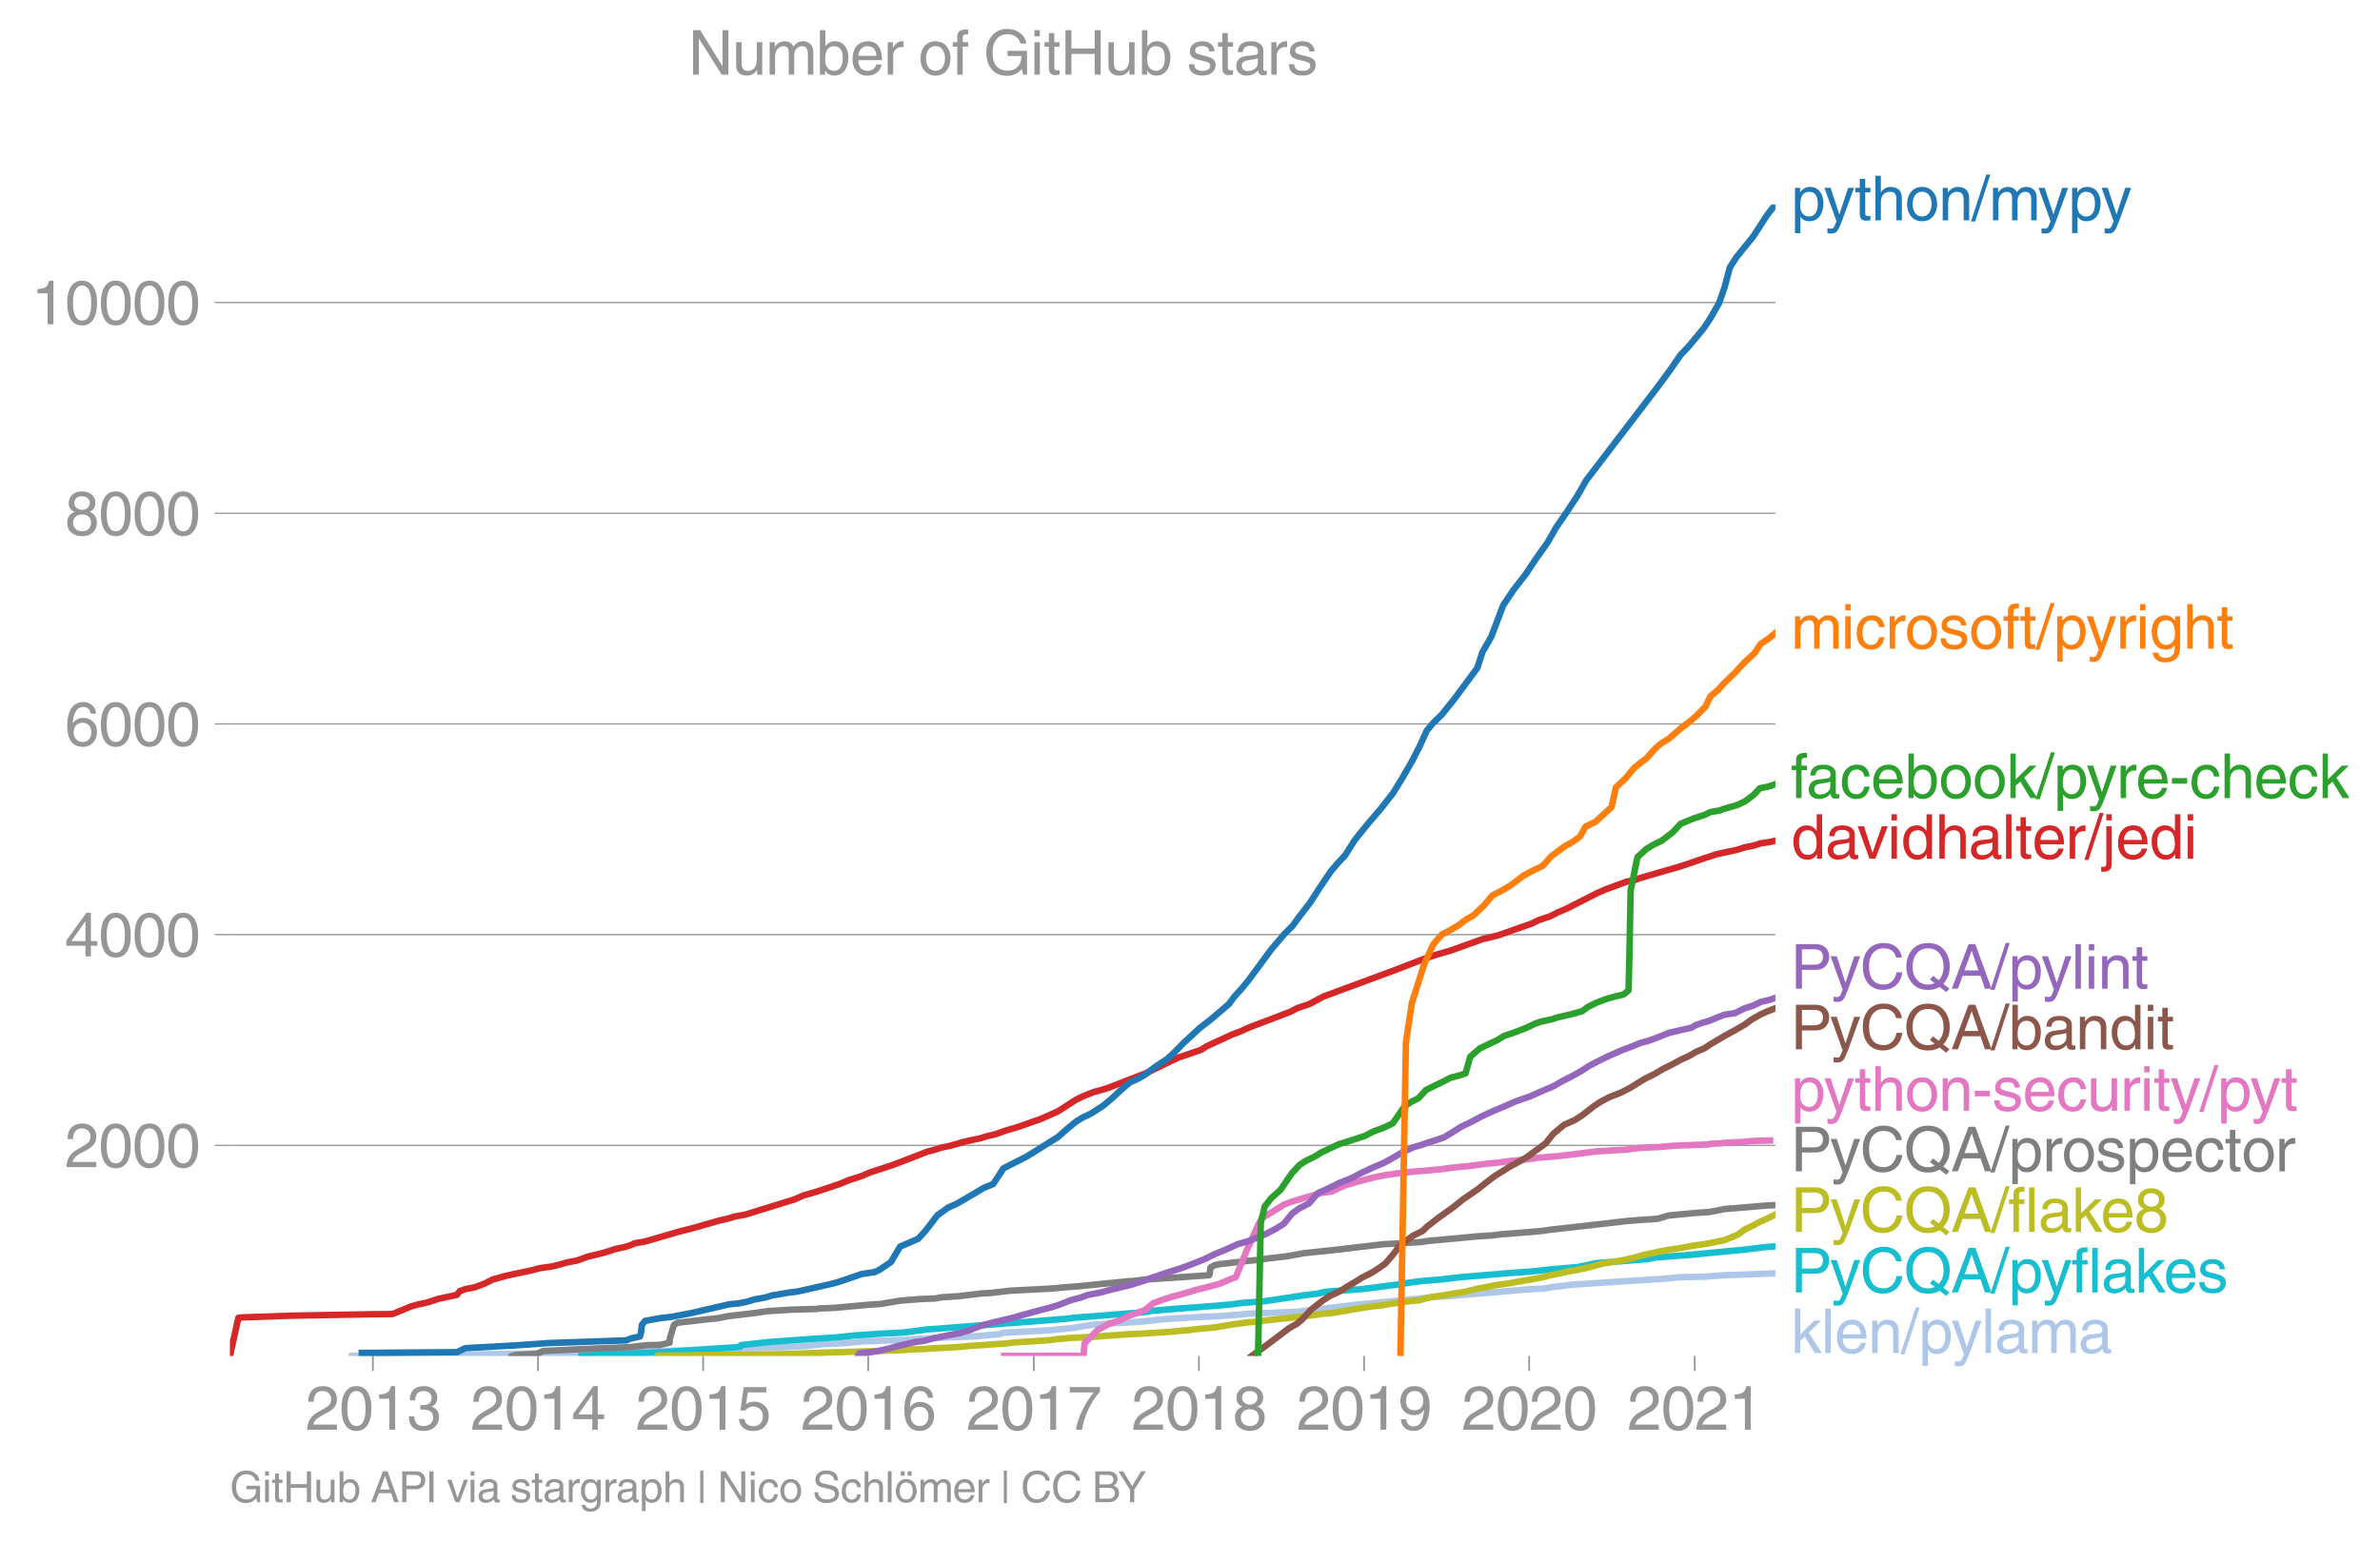 <svg height="475.327" viewBox="0 0 549.947 356.495" width="733.262" xmlns="http://www.w3.org/2000/svg" xmlns:xlink="http://www.w3.org/1999/xlink"><defs><style>*{stroke-linecap:butt;stroke-linejoin:round}</style></defs><g id="figure_1"><path d="M0 356.495h549.947V0H0z" style="fill:none" id="patch_1"/><g id="axes_1"><path d="M53.127 313.361h357.12V47.25H53.127z" style="fill:none" id="patch_2"/><path clip-path="url(#p1579f54fb4)" d="m81.329 313.361 18.091-.146 10.305-.194.158-.025 25.242-.39 6.146-.17 8.52-.122 30.732-.925 5.42-.292 3.814-.414.072-.073 3.114-.073 6.877-.56 7.344-.268 4.091-.146.41-.146 6.323-.292 7.29-.292 5.98-.56.384-.268 10.738-.56 5.698-.584 4.283-.706 11.395-.73 5.217-.56 6.883-.439 5.98-.268 6.748-.56 11.195-.438 14.118-1.704 3.254-.292 14.426-1.437 4.036-.268 10.02-.852 6.56-.56 4.93-.292 1.387-.292 4.86-.56 8.53-.584 13.313-.853 2.479-.292 6.338-.146 4.375-.316 11.527-.414h0" style="fill:none;stroke:#aec7e8;stroke-linecap:square;stroke-width:1.5" id="line2d_1"/><g id="matplotlib.axis_1"><g id="xtick_1"><g id="line2d_2"><defs><path d="M0 0v3.5" id="mc33d0f0824" style="stroke:#969696;stroke-width:.4"/></defs><use style="fill:#969696;stroke:#969696;stroke-width:.4" x="86.162" xlink:href="#mc33d0f0824" y="313.361"/></g><g style="fill:#969696" transform="matrix(.14 0 0 -.14 70.591 330.41)" id="text_1"><defs><path d="M281 2888q0 793 409 1202 410 410 1148 410 618 0 1012-375t394-969q0-462-227-780-226-317-667-557l-775-425q-684-375-775-863h2444V0H166q25 634 275 1056t781 728l806 469q322 185 469 383t147 545q0 344-241 578-240 235-650 235-453 0-678-299-225-298-231-807H281z" id="HelveticaWorld-Regular-32" transform="scale(.016)"/><path d="M2719 2188q0 903-239 1354-239 452-702 452-453 0-697-452-243-451-243-1354 0-875 240-1340 241-464 700-464 463 0 702 448 239 449 239 1356zm603 0q0-1107-400-1709-400-601-1144-601-772 0-1156 623-384 624-384 1687 0 1090 393 1701 394 611 1147 611 744 0 1144-608t400-1704z" id="HelveticaWorld-Regular-30" transform="scale(.016)"/><path d="M2297 0h-600v3194H647v447q550 18 818 176 269 158 391 683h441V0z" id="HelveticaWorld-Regular-31" transform="scale(.016)"/><path d="M1434 2559q141-12 294-12 397 0 626 183 230 183 230 554 0 300-214 505t-617 205q-447 0-655-263-207-262-220-703H325q0 703 369 1087 369 385 1084 385 635 0 1013-327 378-326 378-857 0-685-578-928v-13q750-256 750-1050 0-634-422-1041-422-406-1197-406-634 0-1044 333-409 333-459 1164h581q13-519 256-755 244-236 703-236 444 0 713 247t269 622q0 410-257 619-256 209-793 209-128 0-257-6v484z" id="HelveticaWorld-Regular-33" transform="scale(.016)"/></defs><use xlink:href="#HelveticaWorld-Regular-32"/><use x="55.615" xlink:href="#HelveticaWorld-Regular-30"/><use x="111.23" xlink:href="#HelveticaWorld-Regular-31"/><use x="166.846" xlink:href="#HelveticaWorld-Regular-33"/></g></g><g id="xtick_2"><use style="fill:#969696;stroke:#969696;stroke-width:.4" x="124.316" xlink:href="#mc33d0f0824" y="313.361" id="line2d_3"/><g style="fill:#969696" transform="matrix(.14 0 0 -.14 108.745 330.41)" id="text_2"><defs><path d="M678 1581h1447v2041h-12L678 1581zm2010-487V0h-563v1094H159v550l2063 2856h466V1581h659v-487h-659z" id="HelveticaWorld-Regular-34" transform="scale(.016)"/></defs><use xlink:href="#HelveticaWorld-Regular-32"/><use x="55.615" xlink:href="#HelveticaWorld-Regular-30"/><use x="111.23" xlink:href="#HelveticaWorld-Regular-31"/><use x="166.846" xlink:href="#HelveticaWorld-Regular-34"/></g></g><g id="xtick_3"><use style="fill:#969696;stroke:#969696;stroke-width:.4" x="162.47" xlink:href="#mc33d0f0824" y="313.361" id="line2d_4"/><g style="fill:#969696" transform="matrix(.14 0 0 -.14 146.9 330.41)" id="text_3"><defs><path d="M941 2619q372 281 872 281 606 0 1042-403t436-1038q0-690-421-1139-420-448-1179-448-660 0-1041 323-381 324-444 918h582q43-363 284-555t669-192q415 0 681 287 266 288 266 735 0 456-279 731-278 275-718 275-500 0-835-428l-484 25 337 2406h2332v-544H1131L941 2619z" id="HelveticaWorld-Regular-35" transform="scale(.016)"/></defs><use xlink:href="#HelveticaWorld-Regular-32"/><use x="55.615" xlink:href="#HelveticaWorld-Regular-30"/><use x="111.23" xlink:href="#HelveticaWorld-Regular-31"/><use x="166.846" xlink:href="#HelveticaWorld-Regular-35"/></g></g><g id="xtick_4"><use style="fill:#969696;stroke:#969696;stroke-width:.4" x="200.624" xlink:href="#mc33d0f0824" y="313.361" id="line2d_5"/><g style="fill:#969696" transform="matrix(.14 0 0 -.14 185.053 330.41)" id="text_4"><defs><path d="M903 1381q0-440 262-719 263-278 685-278 403 0 642 284 239 285 239 748 0 403-236 675t-670 272q-422 0-672-266t-250-716zm1766 1922q-63 344-255 517-192 174-520 174-519 0-791-507-272-506-278-1159l13-12q359 553 1068 553 566 0 988-375t422-1053q0-672-400-1118-400-445-1078-445-782 0-1188 556-406 557-406 1660 0 1062 415 1734 416 672 1247 672 538 0 910-321 372-320 403-876h-550z" id="HelveticaWorld-Regular-36" transform="scale(.016)"/></defs><use xlink:href="#HelveticaWorld-Regular-32"/><use x="55.615" xlink:href="#HelveticaWorld-Regular-30"/><use x="111.23" xlink:href="#HelveticaWorld-Regular-31"/><use x="166.846" xlink:href="#HelveticaWorld-Regular-36"/></g></g><g id="xtick_5"><use style="fill:#969696;stroke:#969696;stroke-width:.4" x="238.882" xlink:href="#mc33d0f0824" y="313.361" id="line2d_6"/><g style="fill:#969696" transform="matrix(.14 0 0 -.14 223.312 330.41)" id="text_5"><defs><path d="M238 4403h3109v-494q-641-653-1172-1766Q1644 1031 1497 0H878q94 850 622 1954 528 1105 1213 1899H238v550z" id="HelveticaWorld-Regular-37" transform="scale(.016)"/></defs><use xlink:href="#HelveticaWorld-Regular-32"/><use x="55.615" xlink:href="#HelveticaWorld-Regular-30"/><use x="111.23" xlink:href="#HelveticaWorld-Regular-31"/><use x="166.846" xlink:href="#HelveticaWorld-Regular-37"/></g></g><g id="xtick_6"><use style="fill:#969696;stroke:#969696;stroke-width:.4" x="277.036" xlink:href="#mc33d0f0824" y="313.361" id="line2d_7"/><g style="fill:#969696" transform="matrix(.14 0 0 -.14 261.466 330.41)" id="text_6"><defs><path d="M1766 2597q347 0 573 198 227 199 227 527 0 294-218 483-217 189-620 189-359 0-555-199-195-198-195-504 0-328 244-511t544-183zm6-484q-434 0-681-241t-247-591q0-403 250-650t712-247q410 0 655 247t245 657q0 350-245 587-245 238-689 238zm1378 1228q0-678-578-947 397-178 567-471 170-292 170-623 0-641-413-1032-412-390-1112-390-612 0-1076 336T244 1306q0 763 762 1082-609 243-609 875 0 531 361 884t1001 353q641 0 1016-333t375-826z" id="HelveticaWorld-Regular-38" transform="scale(.016)"/></defs><use xlink:href="#HelveticaWorld-Regular-32"/><use x="55.615" xlink:href="#HelveticaWorld-Regular-30"/><use x="111.23" xlink:href="#HelveticaWorld-Regular-31"/><use x="166.846" xlink:href="#HelveticaWorld-Regular-38"/></g></g><g id="xtick_7"><use style="fill:#969696;stroke:#969696;stroke-width:.4" x="315.19" xlink:href="#mc33d0f0824" y="313.361" id="line2d_8"/><g style="fill:#969696" transform="matrix(.14 0 0 -.14 299.62 330.41)" id="text_7"><defs><path d="M1766 2009q384 0 624 259 241 260 241 766 0 416-228 688t-681 272q-391 0-632-275-240-275-240-738 0-472 225-722t691-250zm-82-506q-640 0-1028 397-387 397-387 1056 0 666 390 1105 391 439 1057 439 775 0 1175-522t400-1565q0-1082-410-1809-409-726-1225-726-637 0-987 358t-350 845h565q25-337 220-536 196-198 540-198 487 0 737 434 250 435 344 1247l-12 13q-363-538-1029-538z" id="HelveticaWorld-Regular-39" transform="scale(.016)"/></defs><use xlink:href="#HelveticaWorld-Regular-32"/><use x="55.615" xlink:href="#HelveticaWorld-Regular-30"/><use x="111.23" xlink:href="#HelveticaWorld-Regular-31"/><use x="166.846" xlink:href="#HelveticaWorld-Regular-39"/></g></g><g id="xtick_8"><use style="fill:#969696;stroke:#969696;stroke-width:.4" x="353.344" xlink:href="#mc33d0f0824" y="313.361" id="line2d_9"/><g style="fill:#969696" transform="matrix(.14 0 0 -.14 337.774 330.41)" id="text_8"><use xlink:href="#HelveticaWorld-Regular-32"/><use x="55.615" xlink:href="#HelveticaWorld-Regular-30"/><use x="111.23" xlink:href="#HelveticaWorld-Regular-32"/><use x="166.846" xlink:href="#HelveticaWorld-Regular-30"/></g></g><g id="xtick_9"><use style="fill:#969696;stroke:#969696;stroke-width:.4" x="391.603" xlink:href="#mc33d0f0824" y="313.361" id="line2d_10"/><g style="fill:#969696" transform="matrix(.14 0 0 -.14 376.032 330.41)" id="text_9"><use xlink:href="#HelveticaWorld-Regular-32"/><use x="55.615" xlink:href="#HelveticaWorld-Regular-30"/><use x="111.23" xlink:href="#HelveticaWorld-Regular-32"/><use x="166.846" xlink:href="#HelveticaWorld-Regular-31"/></g></g></g><g id="matplotlib.axis_2"><g id="ytick_1"><path clip-path="url(#p1579f54fb4)" d="M53.127 264.692h357.12" style="fill:none;stroke:#969696;stroke-linecap:square;stroke-width:.3" id="line2d_11"/><g id="line2d_12"><defs><path d="M0 0h-3.5" id="mc51fb68c85" style="stroke:#969696;stroke-width:.3"/></defs><use style="fill:#969696;stroke:#969696;stroke-width:.3" x="53.127" xlink:href="#mc51fb68c85" y="264.692"/></g><g style="fill:#969696" transform="matrix(.14 0 0 -.14 14.985 269.717)" id="text_10"><use xlink:href="#HelveticaWorld-Regular-32"/><use x="55.615" xlink:href="#HelveticaWorld-Regular-30"/><use x="111.23" xlink:href="#HelveticaWorld-Regular-30"/><use x="166.846" xlink:href="#HelveticaWorld-Regular-30"/></g></g><g id="ytick_2"><path clip-path="url(#p1579f54fb4)" d="M53.127 215.998h357.12" style="fill:none;stroke:#969696;stroke-linecap:square;stroke-width:.3" id="line2d_13"/><use style="fill:#969696;stroke:#969696;stroke-width:.3" x="53.127" xlink:href="#mc51fb68c85" y="215.998" id="line2d_14"/><g style="fill:#969696" transform="matrix(.14 0 0 -.14 14.985 221.023)" id="text_11"><use xlink:href="#HelveticaWorld-Regular-34"/><use x="55.615" xlink:href="#HelveticaWorld-Regular-30"/><use x="111.23" xlink:href="#HelveticaWorld-Regular-30"/><use x="166.846" xlink:href="#HelveticaWorld-Regular-30"/></g></g><g id="ytick_3"><path clip-path="url(#p1579f54fb4)" d="M53.127 167.304h357.12" style="fill:none;stroke:#969696;stroke-linecap:square;stroke-width:.3" id="line2d_15"/><use style="fill:#969696;stroke:#969696;stroke-width:.3" x="53.127" xlink:href="#mc51fb68c85" y="167.304" id="line2d_16"/><g style="fill:#969696" transform="matrix(.14 0 0 -.14 14.985 172.329)" id="text_12"><use xlink:href="#HelveticaWorld-Regular-36"/><use x="55.615" xlink:href="#HelveticaWorld-Regular-30"/><use x="111.23" xlink:href="#HelveticaWorld-Regular-30"/><use x="166.846" xlink:href="#HelveticaWorld-Regular-30"/></g></g><g id="ytick_4"><path clip-path="url(#p1579f54fb4)" d="M53.127 118.61h357.12" style="fill:none;stroke:#969696;stroke-linecap:square;stroke-width:.3" id="line2d_17"/><use style="fill:#969696;stroke:#969696;stroke-width:.3" x="53.127" xlink:href="#mc51fb68c85" y="118.61" id="line2d_18"/><g style="fill:#969696" transform="matrix(.14 0 0 -.14 14.985 123.635)" id="text_13"><use xlink:href="#HelveticaWorld-Regular-38"/><use x="55.615" xlink:href="#HelveticaWorld-Regular-30"/><use x="111.23" xlink:href="#HelveticaWorld-Regular-30"/><use x="166.846" xlink:href="#HelveticaWorld-Regular-30"/></g></g><g id="ytick_5"><path clip-path="url(#p1579f54fb4)" d="M53.127 69.916h357.12" style="fill:none;stroke:#969696;stroke-linecap:square;stroke-width:.3" id="line2d_19"/><use style="fill:#969696;stroke:#969696;stroke-width:.3" x="53.127" xlink:href="#mc51fb68c85" y="69.916" id="line2d_20"/><g style="fill:#969696" transform="matrix(.14 0 0 -.14 7.2 74.941)" id="text_14"><use xlink:href="#HelveticaWorld-Regular-31"/><use x="55.615" xlink:href="#HelveticaWorld-Regular-30"/><use x="111.23" xlink:href="#HelveticaWorld-Regular-30"/><use x="166.846" xlink:href="#HelveticaWorld-Regular-30"/><use x="222.461" xlink:href="#HelveticaWorld-Regular-30"/></g></g></g><path clip-path="url(#p1579f54fb4)" d="m134.379 313.361 7.367-.487 4.074-.121 7.53-.268 11.479-.804 4.492-.267 1.778-.195.115-.365 6.409-.706 10.097-.73 5.709-.366 4.118-.438 4.409-.292.827-.073 5.912-.293 5.426-.706 28.289-2.167 4.559-.365 1.01-.17 16.095-1.266 2.156-.365 6.513-.536 3.793-.268 5.794-.463 1.923-.17 2.684-.365 5.005-.365 9.579-1.437 3.054-.365 1.396-.34 1.361-.171 7.762-.56 8.39-1.096 2.172-.365 2.883-.365 4.277-.341 4.505-.536 8.713-.73 2.054-.195 5.43-.365 4.937-.536 6.115-.535 4.31-.901 11.915-.925 1.671-.366 7.142-.535 13.453-1.29 4.564-.56 2.473-.195h0" style="fill:none;stroke:#17becf;stroke-linecap:square;stroke-width:1.5" id="line2d_21"/><path clip-path="url(#p1579f54fb4)" d="m151.89 313.361.046-.073 2.235-.024 5.028-.024.605-.05 2.86-.023 4.231-.025 2.917-.048 1.2-.025 3.569-.024 3.041-.049 1.712-.024 1.458-.025 1.782-.048 2.65-.098 2.096-.097 2.708-.097 2.575-.098 2.809-.048.696-.05 1.915-.048 1.293-.049 1.553-.048 2.345-.049 1.976-.097 3.097-.098 2.731-.194 3.127-.098.581-.097 2.255-.098 2.225-.097 2.983-.195 1.716-.195 1.528-.097 1.675-.097 2.475-.195 2.98-.195 1.56-.195 2.645-.194 1.775-.098 1.458-.097 2.735-.195 1.33-.195 2.326-.195.935-.097 2.225-.097 1.652-.098 2.07-.097 2.167-.195 2.89-.195 2.613-.194 2.648-.098 1.43-.097 3.099-.195 2.89-.195 1.778-.195 2.352-.194 1.347-.195 2.064-.195 2.21-.195 2.29-.39 2.515-.389 2.81-.39 2.56-.194.964-.195 2.025-.195 1.562-.194 2.067-.195 1.597-.195 1.67-.195 1.95-.195 2.555-.39 2.442-.194 1.16-.195 2.34-.39 2.139-.389 2.445-.39 1.323-.194 2.02-.195 2.06-.39 2.933-.389 1.31-.195 2.31-.194 1.43-.39 1.468-.39 2.79-.39 2.176-.389 2.602-.39 1.617-.389 1.557-.39 2.227-.389 1.717-.39 2.969-.389 2.143-.39 2.221-.39 2.333-.389 1.884-.39 1.339-.389 2.106-.39 1.64-.389 2.2-.39 1.927-.389 3.025-.779 1.4-.39 2.472-.39 2.266-.389 1.739-.39 2.786-.778 1.867-.39 1.764-.39 2.053-.389 2.667-.39 1.585-.316 2.044-.34 1.816-.244 1.363-.244 1.68-.34 1.72-.342 3.068-1.241 1.707-1.266 1.762-.828 1.598-.852 1.867-.852 1.79-.877" style="fill:none;stroke:#bcbd22;stroke-linecap:square;stroke-width:1.5" id="line2d_22"/><g style="fill:#1f77b4" transform="matrix(.14 0 0 -.14 413.818 50.91)" id="text_15"><defs><path d="M959 1516q0-538 262-832 263-293 654-293 428 0 665 348 238 349 238 945 0 654-228 954t-687 300q-447 0-676-352-228-352-228-1070zM422 3347h531v-472h13q359 569 1000 569 647 0 1020-471 373-470 373-1201 0-819-381-1344T1888-97q-582 0-891 450h-13v-1678H422v4672z" id="HelveticaWorld-Regular-70" transform="scale(.016)"/><path d="M2497 3347h612L1913 63q-32-88-63-166-272-725-469-995-197-271-637-271-231 0-378 50v513q159-57 350-57 206 0 301 130 96 130 283 636L56 3347h635l897-2725h12l897 2725z" id="HelveticaWorld-Regular-79" transform="scale(.016)"/><path d="M1100 2881V703q0-128 70-195 71-67 252-67h216V0q-307-44-422-44-353 0-516 169-162 169-162 547v2209H84v466h454v934h562v-934h538v-466h-538z" id="HelveticaWorld-Regular-74" transform="scale(.016)"/><path d="M3150 0h-566v2188q0 403-156 576-156 174-509 174-435 0-685-282-250-281-250-831V0H422v4594h562V2900h13q384 544 981 544 550 0 861-288 311-287 311-878V0z" id="HelveticaWorld-Regular-68" transform="scale(.016)"/><path d="M813 1678q0-559 253-920t718-361q482 0 732 378t250 903q0 531-250 901-250 371-732 371-446 0-709-349-262-348-262-923zm-575 0q0 747 415 1256 416 510 1131 510 732 0 1144-516 413-515 413-1250 0-737-410-1256Q2522-97 1784-97q-709 0-1128 503-418 503-418 1272z" id="HelveticaWorld-Regular-6f" transform="scale(.016)"/><path d="M3150 0h-566v2059q0 475-166 677-165 202-549 202-378 0-632-288-253-287-253-825V0H422v3347h531v-472h13q397 569 1012 569 569 0 870-302 302-301 302-864V0z" id="HelveticaWorld-Regular-6e" transform="scale(.016)"/><path d="M319-122h-428l1575 4838h422L319-122z" id="HelveticaWorld-Regular-2f" transform="scale(.016)"/><path d="M422 3347h531v-472h13q378 569 1012 569 628 0 891-544 240 294 465 419t557 125q434 0 735-285 302-284 302-843V0h-562v2163q0 390-147 582-147 193-475 193-331 0-560-269-228-269-228-628V0h-562v2316q0 290-135 456-134 166-390 166-403 0-644-300t-241-813V0H422v3347z" id="HelveticaWorld-Regular-6d" transform="scale(.016)"/></defs><use xlink:href="#HelveticaWorld-Regular-70"/><use x="54.494" xlink:href="#HelveticaWorld-Regular-79"/><use x="105.104" xlink:href="#HelveticaWorld-Regular-74"/><use x="132.789" xlink:href="#HelveticaWorld-Regular-68"/><use x="187.965" xlink:href="#HelveticaWorld-Regular-6f"/><use x="243.873" xlink:href="#HelveticaWorld-Regular-6e"/><use x="299.049" xlink:href="#HelveticaWorld-Regular-2f"/><use x="326.832" xlink:href="#HelveticaWorld-Regular-6d"/><use x="407.84" xlink:href="#HelveticaWorld-Regular-79"/><use x="457.449" xlink:href="#HelveticaWorld-Regular-70"/><use x="511.943" xlink:href="#HelveticaWorld-Regular-79"/></g><g style="fill:#ff7f0e" transform="matrix(.14 0 0 -.14 413.818 149.91)" id="text_16"><defs><path d="M422 3956v638h562v-638H422zM984 0H422v3347h562V0z" id="HelveticaWorld-Regular-69" transform="scale(.016)"/><path d="M2534 2222q-121 716-793 716-416 0-669-333t-253-927q0-647 234-967 235-320 681-320 300 0 519 220t281 573h544q-84-621-439-951T1722-97q-659 0-1081 451-422 452-422 1227 0 850 422 1356 422 507 1184 507 556 0 886-333t367-889h-544z" id="HelveticaWorld-Regular-63" transform="scale(.016)"/><path d="M984 0H422v3347h531v-556h13q365 653 940 653 91 0 147-19v-584h-209q-378 0-619-257-241-256-241-637V0z" id="HelveticaWorld-Regular-72" transform="scale(.016)"/><path d="M2309 2394q-12 300-214 431-201 131-579 131-275 0-471-122-195-121-195-350 0-181 115-267 116-86 501-183l556-140q506-128 723-327 218-198 218-554 0-494-361-802T1638-97Q934-97 573 195q-360 293-367 880h544q13-347 230-516 217-168 651-168 353 0 561 140 208 141 208 391 0 178-135 284-134 107-531 197l-653 160q-397 100-586 298t-189 514q0 494 353 781 354 288 922 288 607 0 930-296 323-295 342-754h-544z" id="HelveticaWorld-Regular-73" transform="scale(.016)"/><path d="M1100 2881V0H538v2881H78v466h460v575q0 378 229 557 230 180 642 180 141 0 254-12v-506q-100 12-229 12-187 0-261-92-73-92-73-298v-416h563v-466h-563z" id="HelveticaWorld-Regular-66" transform="scale(.016)"/><path d="M831 1684q0-615 244-954t659-339q404 0 660 293 256 294 256 832 0 706-224 1064-223 358-679 358-459 0-688-305-228-305-228-949zM3188 191q0-807-388-1203-387-397-1169-397-562 0-895 259T353-409h563q43-244 226-388t530-144q472 0 712 254 241 253 241 821v238h-12Q2297-97 1722-97q-716 0-1094 528T250 1772q0 744 381 1208 382 464 1013 464 634 0 1000-569h12v472h532V191z" id="HelveticaWorld-Regular-67" transform="scale(.016)"/></defs><use xlink:href="#HelveticaWorld-Regular-6d"/><use x="83.008" xlink:href="#HelveticaWorld-Regular-69"/><use x="105.029" xlink:href="#HelveticaWorld-Regular-63"/><use x="156.299" xlink:href="#HelveticaWorld-Regular-72"/><use x="187.867" xlink:href="#HelveticaWorld-Regular-6f"/><use x="243.775" xlink:href="#HelveticaWorld-Regular-73"/><use x="293.775" xlink:href="#HelveticaWorld-Regular-6f"/><use x="349.684" xlink:href="#HelveticaWorld-Regular-66"/><use x="377.369" xlink:href="#HelveticaWorld-Regular-74"/><use x="405.055" xlink:href="#HelveticaWorld-Regular-2f"/><use x="432.838" xlink:href="#HelveticaWorld-Regular-70"/><use x="487.332" xlink:href="#HelveticaWorld-Regular-79"/><use x="536.941" xlink:href="#HelveticaWorld-Regular-72"/><use x="569.51" xlink:href="#HelveticaWorld-Regular-69"/><use x="591.531" xlink:href="#HelveticaWorld-Regular-67"/><use x="647.439" xlink:href="#HelveticaWorld-Regular-68"/><use x="702.615" xlink:href="#HelveticaWorld-Regular-74"/></g><g style="fill:#2ca02c" transform="matrix(.14 0 0 -.14 413.818 184.428)" id="text_17"><defs><path d="M2456 1709q-62-65-245-106-183-40-683-106-369-44-542-182-173-137-173-362 0-275 146-428 147-153 469-153 403 0 715 229 313 230 313 558v550zM397 2328q19 566 367 841 349 275 1014 275 531 0 890-241 360-240 360-694V581q0-197 178-197 72 0 185 25V0q-153-63-319-63-288 0-429 123-140 124-146 387Q2016-97 1288-97q-475 0-763 269-287 269-287 700 0 441 250 712 250 272 728 329l993 121q269 41 269 397 0 263-195 403-195 141-592 141-353 0-543-156-189-156-226-491H397z" id="HelveticaWorld-Regular-61" transform="scale(.016)"/><path d="M2719 1941q-44 543-288 770-243 227-647 227-409 0-661-288-251-287-267-709h1863zm537-891q-93-519-509-859-366-288-963-294-703 6-1116 461-412 455-412 1223 0 882 425 1372 425 491 1182 491 678 0 1059-507 381-506 381-1446H856q0-525 244-813 244-287 731-287 344 0 591 207 247 208 272 452h562z" id="HelveticaWorld-Regular-65" transform="scale(.016)"/><path d="M2778 1684q0 672-238 963-237 291-677 291-447-7-676-349-228-342-228-989 0-659 275-934t641-275q416 0 659 342 244 342 244 951zM422 0v4594h562V2925h13q359 519 969 519 625 0 1009-464t384-1208q0-838-388-1354Q2584-97 1888-97q-613 0-922 513h-13V0H422z" id="HelveticaWorld-Regular-62" transform="scale(.016)"/><path d="M3200 0h-722L1434 1691l-468-422V0H422v4594h544V1931l1440 1416h716L1844 2100 3200 0z" id="HelveticaWorld-Regular-6b" transform="scale(.016)"/><path d="M1850 1484H281v575h1569v-575z" id="HelveticaWorld-Regular-2d" transform="scale(.016)"/></defs><use xlink:href="#HelveticaWorld-Regular-66"/><use x="25.686" xlink:href="#HelveticaWorld-Regular-61"/><use x="80.617" xlink:href="#HelveticaWorld-Regular-63"/><use x="131.887" xlink:href="#HelveticaWorld-Regular-65"/><use x="187.307" xlink:href="#HelveticaWorld-Regular-62"/><use x="243.801" xlink:href="#HelveticaWorld-Regular-6f"/><use x="299.709" xlink:href="#HelveticaWorld-Regular-6f"/><use x="355.617" xlink:href="#HelveticaWorld-Regular-6b"/><use x="405.617" xlink:href="#HelveticaWorld-Regular-2f"/><use x="433.4" xlink:href="#HelveticaWorld-Regular-70"/><use x="487.895" xlink:href="#HelveticaWorld-Regular-79"/><use x="537.504" xlink:href="#HelveticaWorld-Regular-72"/><use x="569.072" xlink:href="#HelveticaWorld-Regular-65"/><use x="624.492" xlink:href="#HelveticaWorld-Regular-2d"/><use x="657.793" xlink:href="#HelveticaWorld-Regular-63"/><use x="709.063" xlink:href="#HelveticaWorld-Regular-68"/><use x="764.238" xlink:href="#HelveticaWorld-Regular-65"/><use x="819.658" xlink:href="#HelveticaWorld-Regular-63"/><use x="870.928" xlink:href="#HelveticaWorld-Regular-6b"/></g><g style="fill:#d62728" transform="matrix(.14 0 0 -.14 413.818 198.456)" id="text_18"><defs><path d="M838 1684q0-621 246-957 247-336 657-336 390 0 652 287 263 288 263 838 0 706-224 1064-223 358-679 358-434 0-675-285-240-284-240-969zM3225 0h-531v459h-13Q2363-97 1716-97q-697 0-1079 531-381 532-381 1338 0 744 378 1208 379 464 1016 464 628 0 1000-569l13 38v1681h562V0z" id="HelveticaWorld-Regular-64" transform="scale(.016)"/><path d="M2522 3347h616L1863 0h-604L38 3347h653l872-2725h12l947 2725z" id="HelveticaWorld-Regular-76" transform="scale(.016)"/><path d="M984 0H422v4594h562V0z" id="HelveticaWorld-Regular-6c" transform="scale(.016)"/><path d="M984 3956H422v638h562v-638zm0-4450q0-478-227-664-226-186-629-186-115 0-237 19v487H38q237 0 310 71 74 70 74 339v3775h562V-494z" id="HelveticaWorld-Regular-6a" transform="scale(.016)"/></defs><use xlink:href="#HelveticaWorld-Regular-64"/><use x="56.982" xlink:href="#HelveticaWorld-Regular-61"/><use x="109.664" xlink:href="#HelveticaWorld-Regular-76"/><use x="159.273" xlink:href="#HelveticaWorld-Regular-69"/><use x="181.295" xlink:href="#HelveticaWorld-Regular-64"/><use x="238.277" xlink:href="#HelveticaWorld-Regular-68"/><use x="293.453" xlink:href="#HelveticaWorld-Regular-61"/><use x="348.385" xlink:href="#HelveticaWorld-Regular-6c"/><use x="370.406" xlink:href="#HelveticaWorld-Regular-74"/><use x="398.092" xlink:href="#HelveticaWorld-Regular-65"/><use x="453.512" xlink:href="#HelveticaWorld-Regular-72"/><use x="486.08" xlink:href="#HelveticaWorld-Regular-2f"/><use x="513.863" xlink:href="#HelveticaWorld-Regular-6a"/><use x="535.885" xlink:href="#HelveticaWorld-Regular-65"/><use x="591.305" xlink:href="#HelveticaWorld-Regular-64"/><use x="648.287" xlink:href="#HelveticaWorld-Regular-69"/></g><g style="fill:#9467bd" transform="matrix(.14 0 0 -.14 413.818 228.484)" id="text_19"><defs><path d="M1141 2472h1234q466 0 700 204 234 205 234 621 0 372-225 569t-684 197H1141V2472zm0-2472H519v4594h2065q616 0 991-358t375-933q0-597-363-980-362-382-1003-382H1141V0z" id="HelveticaWorld-Regular-50" transform="scale(.016)"/><path d="M3713 3213q-104 468-434 710-329 243-854 243-678 0-1091-493-412-492-412-1329 0-969 390-1443 391-473 1132-473 487 0 838 323 352 324 474 940h603q-121-885-671-1349T2350-122q-941 0-1505 647T281 2322q0 1109 589 1751 589 643 1555 643 800 0 1297-413 497-412 591-1090h-600z" id="HelveticaWorld-Regular-43" transform="scale(.016)"/><path d="M4728 2291q0-1075-665-1791l628-487-313-372-697 537q-518-306-1190-306-1057 0-1649 698-592 699-592 1721 0 1031 592 1724 592 694 1649 694 1081 0 1659-703t578-1715zm-637 0q0 812-427 1340-426 528-1173 528-738 0-1169-531T891 2291q0-825 437-1347 438-522 1163-522 356 0 678 153l-481 372 315 384 588-453q500 525 500 1413z" id="HelveticaWorld-Regular-51" transform="scale(.016)"/><path d="m2816 1888-678 2021h-13l-737-2021h1428zm-1619-550L716 0H78l1728 4594h703L4172 0h-678l-453 1338H1197z" id="HelveticaWorld-Regular-41" transform="scale(.016)"/></defs><use xlink:href="#HelveticaWorld-Regular-50"/><use x="64.648" xlink:href="#HelveticaWorld-Regular-79"/><use x="114.258" xlink:href="#HelveticaWorld-Regular-43"/><use x="186.572" xlink:href="#HelveticaWorld-Regular-51"/><use x="264.355" xlink:href="#HelveticaWorld-Regular-41"/><use x="331.055" xlink:href="#HelveticaWorld-Regular-2f"/><use x="358.838" xlink:href="#HelveticaWorld-Regular-70"/><use x="413.332" xlink:href="#HelveticaWorld-Regular-79"/><use x="462.941" xlink:href="#HelveticaWorld-Regular-6c"/><use x="484.963" xlink:href="#HelveticaWorld-Regular-69"/><use x="506.984" xlink:href="#HelveticaWorld-Regular-6e"/><use x="562.16" xlink:href="#HelveticaWorld-Regular-74"/></g><g style="fill:#8c564b" transform="matrix(.14 0 0 -.14 413.818 242.484)" id="text_20"><use xlink:href="#HelveticaWorld-Regular-50"/><use x="64.648" xlink:href="#HelveticaWorld-Regular-79"/><use x="114.258" xlink:href="#HelveticaWorld-Regular-43"/><use x="186.572" xlink:href="#HelveticaWorld-Regular-51"/><use x="264.355" xlink:href="#HelveticaWorld-Regular-41"/><use x="331.055" xlink:href="#HelveticaWorld-Regular-2f"/><use x="358.838" xlink:href="#HelveticaWorld-Regular-62"/><use x="415.332" xlink:href="#HelveticaWorld-Regular-61"/><use x="470.264" xlink:href="#HelveticaWorld-Regular-6e"/><use x="525.439" xlink:href="#HelveticaWorld-Regular-64"/><use x="582.422" xlink:href="#HelveticaWorld-Regular-69"/><use x="604.443" xlink:href="#HelveticaWorld-Regular-74"/></g><g style="fill:#e377c2" transform="matrix(.14 0 0 -.14 413.818 256.69)" id="text_21"><defs><path d="M391 3347h562V1125q0-369 167-552 168-182 480-182 434 0 678 307 244 308 244 805v1844h562V0h-531v488l-12 12Q2222-97 1478-97q-481 0-784 262-303 263-303 776v2406z" id="HelveticaWorld-Regular-75" transform="scale(.016)"/></defs><use xlink:href="#HelveticaWorld-Regular-70"/><use x="54.494" xlink:href="#HelveticaWorld-Regular-79"/><use x="105.104" xlink:href="#HelveticaWorld-Regular-74"/><use x="132.789" xlink:href="#HelveticaWorld-Regular-68"/><use x="187.965" xlink:href="#HelveticaWorld-Regular-6f"/><use x="243.873" xlink:href="#HelveticaWorld-Regular-6e"/><use x="299.049" xlink:href="#HelveticaWorld-Regular-2d"/><use x="332.35" xlink:href="#HelveticaWorld-Regular-73"/><use x="382.35" xlink:href="#HelveticaWorld-Regular-65"/><use x="437.77" xlink:href="#HelveticaWorld-Regular-63"/><use x="489.039" xlink:href="#HelveticaWorld-Regular-75"/><use x="543.824" xlink:href="#HelveticaWorld-Regular-72"/><use x="576.393" xlink:href="#HelveticaWorld-Regular-69"/><use x="598.414" xlink:href="#HelveticaWorld-Regular-74"/><use x="626.1" xlink:href="#HelveticaWorld-Regular-79"/><use x="675.709" xlink:href="#HelveticaWorld-Regular-2f"/><use x="703.492" xlink:href="#HelveticaWorld-Regular-70"/><use x="757.986" xlink:href="#HelveticaWorld-Regular-79"/><use x="808.596" xlink:href="#HelveticaWorld-Regular-74"/></g><g style="fill:#7f7f7f" transform="matrix(.14 0 0 -.14 413.818 270.69)" id="text_22"><use xlink:href="#HelveticaWorld-Regular-50"/><use x="64.648" xlink:href="#HelveticaWorld-Regular-79"/><use x="114.258" xlink:href="#HelveticaWorld-Regular-43"/><use x="186.572" xlink:href="#HelveticaWorld-Regular-51"/><use x="264.355" xlink:href="#HelveticaWorld-Regular-41"/><use x="331.055" xlink:href="#HelveticaWorld-Regular-2f"/><use x="358.838" xlink:href="#HelveticaWorld-Regular-70"/><use x="415.332" xlink:href="#HelveticaWorld-Regular-72"/><use x="446.9" xlink:href="#HelveticaWorld-Regular-6f"/><use x="502.809" xlink:href="#HelveticaWorld-Regular-73"/><use x="552.809" xlink:href="#HelveticaWorld-Regular-70"/><use x="609.303" xlink:href="#HelveticaWorld-Regular-65"/><use x="664.723" xlink:href="#HelveticaWorld-Regular-63"/><use x="715.992" xlink:href="#HelveticaWorld-Regular-74"/><use x="743.678" xlink:href="#HelveticaWorld-Regular-6f"/><use x="799.586" xlink:href="#HelveticaWorld-Regular-72"/></g><g style="fill:#bcbd22" transform="matrix(.14 0 0 -.14 413.818 284.69)" id="text_23"><use xlink:href="#HelveticaWorld-Regular-50"/><use x="64.648" xlink:href="#HelveticaWorld-Regular-79"/><use x="114.258" xlink:href="#HelveticaWorld-Regular-43"/><use x="186.572" xlink:href="#HelveticaWorld-Regular-51"/><use x="264.355" xlink:href="#HelveticaWorld-Regular-41"/><use x="331.055" xlink:href="#HelveticaWorld-Regular-2f"/><use x="358.838" xlink:href="#HelveticaWorld-Regular-66"/><use x="386.523" xlink:href="#HelveticaWorld-Regular-6c"/><use x="408.545" xlink:href="#HelveticaWorld-Regular-61"/><use x="463.477" xlink:href="#HelveticaWorld-Regular-6b"/><use x="511.102" xlink:href="#HelveticaWorld-Regular-65"/><use x="566.521" xlink:href="#HelveticaWorld-Regular-38"/></g><g style="fill:#17becf" transform="matrix(.14 0 0 -.14 413.818 298.69)" id="text_24"><use xlink:href="#HelveticaWorld-Regular-50"/><use x="64.648" xlink:href="#HelveticaWorld-Regular-79"/><use x="114.258" xlink:href="#HelveticaWorld-Regular-43"/><use x="186.572" xlink:href="#HelveticaWorld-Regular-51"/><use x="264.355" xlink:href="#HelveticaWorld-Regular-41"/><use x="331.055" xlink:href="#HelveticaWorld-Regular-2f"/><use x="358.838" xlink:href="#HelveticaWorld-Regular-70"/><use x="413.332" xlink:href="#HelveticaWorld-Regular-79"/><use x="462.941" xlink:href="#HelveticaWorld-Regular-66"/><use x="490.627" xlink:href="#HelveticaWorld-Regular-6c"/><use x="512.648" xlink:href="#HelveticaWorld-Regular-61"/><use x="567.58" xlink:href="#HelveticaWorld-Regular-6b"/><use x="615.205" xlink:href="#HelveticaWorld-Regular-65"/><use x="670.625" xlink:href="#HelveticaWorld-Regular-73"/></g><g style="fill:#aec7e8" transform="matrix(.14 0 0 -.14 413.818 312.69)" id="text_25"><use xlink:href="#HelveticaWorld-Regular-6b"/><use x="50" xlink:href="#HelveticaWorld-Regular-6c"/><use x="72.021" xlink:href="#HelveticaWorld-Regular-65"/><use x="127.441" xlink:href="#HelveticaWorld-Regular-6e"/><use x="182.617" xlink:href="#HelveticaWorld-Regular-2f"/><use x="210.4" xlink:href="#HelveticaWorld-Regular-70"/><use x="264.895" xlink:href="#HelveticaWorld-Regular-79"/><use x="314.504" xlink:href="#HelveticaWorld-Regular-6c"/><use x="336.525" xlink:href="#HelveticaWorld-Regular-61"/><use x="391.457" xlink:href="#HelveticaWorld-Regular-6d"/><use x="474.465" xlink:href="#HelveticaWorld-Regular-61"/></g><g style="fill:#969696" transform="matrix(.097 0 0 -.097 53.127 347.156)" id="text_26"><defs><path d="M2463 2456h2018V0h-403l-150 594q-294-375-691-546-396-170-824-170-691 0-1155 301-464 302-721 833-256 532-256 1326 0 990 589 1684t1586 694q744 0 1300-416 557-416 647-1100h-600q-109 453-462 709-353 257-916 257-678 0-1091-511-412-511-412-1352 0-978 409-1436 410-458 1119-458 463 0 783 183t492 497q172 314 172 836H2463v531z" id="HelveticaWorld-Regular-47" transform="scale(.016)"/><path d="M4153 0h-622v2144H1131V0H519v4594h612V2694h2400v1900h622V0z" id="HelveticaWorld-Regular-48" transform="scale(.016)"/><path d="M1141 0H519v4594h622V0z" id="HelveticaWorld-Regular-49" transform="scale(.016)"/><path d="M603 4716h466V-122H603v4838z" id="HelveticaWorld-Regular-7c" transform="scale(.016)"/><path d="M3559 4594h600V0h-690L1125 3713h-12V0H519v4594h728L3547 884h12v3710z" id="HelveticaWorld-Regular-4e" transform="scale(.016)"/><path d="M3225 3250q-19 438-327 686-307 248-810 248-507 0-779-208-271-207-271-598 0-209 118-359 119-150 425-222l1313-300q531-116 787-440 257-323 257-788 0-681-500-1036T2138-122q-610 0-962 156-351 157-623 497-272 341-272 953h582q0-512 340-794 341-281 928-281 569 0 886 202t317 573q0 338-189 505t-739 295l-990 232q-494 112-738 392t-244 689q0 619 417 1019 418 400 1165 400 843 0 1301-352 458-351 492-1114h-584z" id="HelveticaWorld-Regular-53" transform="scale(.016)"/><path d="M813 1678q0-559 253-920t718-361q482 0 732 378t250 903q0 531-250 901-250 371-732 371-446 0-709-349-262-348-262-923zm-575 0q0 747 415 1256 416 510 1131 510 732 0 1144-516 413-515 413-1250 0-737-410-1256Q2522-97 1784-97q-709 0-1128 503-418 503-418 1272zm2351 2266h-575v650h575v-650zm-1038 0H976v650h575v-650z" id="HelveticaWorld-Regular-f6" transform="scale(.016)"/><path d="M519 4594h2015q594 0 947-322t353-834q0-310-155-565-154-254-460-395 428-162 629-431 202-269 202-691 0-593-428-975Q3194 0 2491 0H519v4594zm612-4063h1325q488 0 731 226 244 227 244 612 0 390-272 582-271 193-803 193H1131V531zm0 2119h1128q494 0 724 179 230 180 230 562 0 328-218 500-217 172-729 172H1131V2650z" id="HelveticaWorld-Regular-42" transform="scale(.016)"/><path d="M2388 0h-622v1850L31 4594h725l1319-2206 1316 2206h731L2388 1850V0z" id="HelveticaWorld-Regular-59" transform="scale(.016)"/></defs><use xlink:href="#HelveticaWorld-Regular-47"/><use x="77.1" xlink:href="#HelveticaWorld-Regular-69"/><use x="99.121" xlink:href="#HelveticaWorld-Regular-74"/><use x="126.807" xlink:href="#HelveticaWorld-Regular-48"/><use x="199.805" xlink:href="#HelveticaWorld-Regular-75"/><use x="254.59" xlink:href="#HelveticaWorld-Regular-62"/><use x="311.084" xlink:href="#HelveticaWorld-Regular-20"/><use x="335.498" xlink:href="#HelveticaWorld-Regular-41"/><use x="402.197" xlink:href="#HelveticaWorld-Regular-50"/><use x="466.846" xlink:href="#HelveticaWorld-Regular-49"/><use x="492.627" xlink:href="#HelveticaWorld-Regular-20"/><use x="517.041" xlink:href="#HelveticaWorld-Regular-76"/><use x="566.65" xlink:href="#HelveticaWorld-Regular-69"/><use x="588.672" xlink:href="#HelveticaWorld-Regular-61"/><use x="643.604" xlink:href="#HelveticaWorld-Regular-20"/><use x="668.018" xlink:href="#HelveticaWorld-Regular-73"/><use x="718.018" xlink:href="#HelveticaWorld-Regular-74"/><use x="745.703" xlink:href="#HelveticaWorld-Regular-61"/><use x="800.635" xlink:href="#HelveticaWorld-Regular-72"/><use x="832.203" xlink:href="#HelveticaWorld-Regular-67"/><use x="888.111" xlink:href="#HelveticaWorld-Regular-72"/><use x="919.68" xlink:href="#HelveticaWorld-Regular-61"/><use x="974.611" xlink:href="#HelveticaWorld-Regular-70"/><use x="1031.105" xlink:href="#HelveticaWorld-Regular-68"/><use x="1086.281" xlink:href="#HelveticaWorld-Regular-20"/><use x="1110.695" xlink:href="#HelveticaWorld-Regular-7c"/><use x="1136.672" xlink:href="#HelveticaWorld-Regular-20"/><use x="1161.086" xlink:href="#HelveticaWorld-Regular-4e"/><use x="1234.182" xlink:href="#HelveticaWorld-Regular-69"/><use x="1256.203" xlink:href="#HelveticaWorld-Regular-63"/><use x="1307.473" xlink:href="#HelveticaWorld-Regular-6f"/><use x="1363.381" xlink:href="#HelveticaWorld-Regular-20"/><use x="1387.795" xlink:href="#HelveticaWorld-Regular-53"/><use x="1454.006" xlink:href="#HelveticaWorld-Regular-63"/><use x="1505.275" xlink:href="#HelveticaWorld-Regular-68"/><use x="1560.451" xlink:href="#HelveticaWorld-Regular-6c"/><use x="1582.473" xlink:href="#HelveticaWorld-Regular-f6"/><use x="1638.381" xlink:href="#HelveticaWorld-Regular-6d"/><use x="1721.389" xlink:href="#HelveticaWorld-Regular-65"/><use x="1776.809" xlink:href="#HelveticaWorld-Regular-72"/><use x="1809.377" xlink:href="#HelveticaWorld-Regular-20"/><use x="1833.791" xlink:href="#HelveticaWorld-Regular-7c"/><use x="1859.768" xlink:href="#HelveticaWorld-Regular-20"/><use x="1884.182" xlink:href="#HelveticaWorld-Regular-43"/><use x="1956.496" xlink:href="#HelveticaWorld-Regular-43"/><use x="2028.811" xlink:href="#HelveticaWorld-Regular-20"/><use x="2053.225" xlink:href="#HelveticaWorld-Regular-42"/><use x="2116.037" xlink:href="#HelveticaWorld-Regular-59"/></g><g style="fill:#969696" transform="matrix(.14 0 0 -.14 158.992 17.25)" id="text_27"><use xlink:href="#HelveticaWorld-Regular-4e"/><use x="73.096" xlink:href="#HelveticaWorld-Regular-75"/><use x="127.881" xlink:href="#HelveticaWorld-Regular-6d"/><use x="210.889" xlink:href="#HelveticaWorld-Regular-62"/><use x="267.383" xlink:href="#HelveticaWorld-Regular-65"/><use x="322.803" xlink:href="#HelveticaWorld-Regular-72"/><use x="355.371" xlink:href="#HelveticaWorld-Regular-20"/><use x="379.785" xlink:href="#HelveticaWorld-Regular-6f"/><use x="435.693" xlink:href="#HelveticaWorld-Regular-66"/><use x="463.379" xlink:href="#HelveticaWorld-Regular-20"/><use x="487.793" xlink:href="#HelveticaWorld-Regular-47"/><use x="564.893" xlink:href="#HelveticaWorld-Regular-69"/><use x="586.914" xlink:href="#HelveticaWorld-Regular-74"/><use x="614.6" xlink:href="#HelveticaWorld-Regular-48"/><use x="687.598" xlink:href="#HelveticaWorld-Regular-75"/><use x="742.383" xlink:href="#HelveticaWorld-Regular-62"/><use x="798.877" xlink:href="#HelveticaWorld-Regular-20"/><use x="823.291" xlink:href="#HelveticaWorld-Regular-73"/><use x="873.291" xlink:href="#HelveticaWorld-Regular-74"/><use x="900.977" xlink:href="#HelveticaWorld-Regular-61"/><use x="955.908" xlink:href="#HelveticaWorld-Regular-72"/><use x="988.477" xlink:href="#HelveticaWorld-Regular-73"/></g><path clip-path="url(#p1579f54fb4)" d="m118.356 313.361.909-.243 4.822-.268 1.37-.633 8.102-.39 12.03-.51 3.792-.439 3.162-.073 2.176-.511.069-1.023.932-3.068.786-.51 6.494-.756 2.701-.267 2.571-.512 6.417-.755 2.615-.39 3.858-.243 1.61-.097 5.772-.17.867-.122 3.226-.122 8.64-.779 2.148-.122 4.592-.779 4.673-.365 3.525-.146 1.188-.244 3.99-.267 5.442-.633 2.155-.122 4.338-.511 9.724-.512 2.84-.267 3.275-.244 11.274-1.144 2.225-.146 1.546-.244 4.693-.316 3.088-.195 3.852-.268 3.535-.243.155-.268.028-.511.171-1.023.9-.511 1.155-.244 6.689-.779 2.73-.243 1.48-.268 4.55-.511 4.19-.755 3.785-.39 3.624-.39 10.707-1.265 3.578-.195 5.194-.317 1.761-.267 11.08-1.023 3.691-.244 2.102-.267 3.305-.244 6.064-.511 1.727-.268 6.774-.755 11.233-1.29 3.145-.244 3.88-.267 2.523-.755 6.161-.584 3.274-.22 3.413-.681 9.925-.828 1.689-.073h0" style="fill:none;stroke:#7f7f7f;stroke-linecap:square;stroke-width:1.5" id="line2d_23"/><path clip-path="url(#p1579f54fb4)" d="m232.028 313.361 17.385-.024.794-.049.15-.097.058-.195.03-.39.021-.754.186-1.51 3.03-3.043 2.889-1.51 2.477-.754 1.377-.78 2.049-.754 2.116-.755 1.822-1.534 1.967-.755 2.352-.754 2.79-.755 2.565-.78 3.004-.754 2.821-.755 1.677-.754 1.97-.78 2.502-6.086 2.703-6.087.936-1.51 2.556-1.533 2.387-1.51 1.974-.755 2.634-.779 2.598-.754 1.19-.366 2.702-.39 1.545-.754 1.793-.779 2.732-.755 2.77-.755 1.575-.365 2.049-.39 2.646-.389 1.988-.195 1.493-.194 2.266-.17 2.136-.196 2.138-.194 1.376-.195 3.009-.365 2.211-.195 1.501-.195 2.89-.365 2.052-.195 1.573-.195 1.287-.194 2.215-.195 1.824-.195 1.461-.195 1.021-.17 2.503-.195 2.43-.195 1.525-.195 3.057-.365 3.007-.39 1.472-.17 2.245-.097.93-.097 2.172-.098 1.355-.097 1.336-.195 1.736-.195 1.752-.097 2.813-.098 1.852-.194 2.82-.195 2.542-.049.597-.049 1.838-.048 1.666-.073.235-.146 2.519-.098.625-.097 2.113-.122 2.464-.122 1.117-.121 2.576-.146 2.406-.05" style="fill:none;stroke:#e377c2;stroke-linecap:square;stroke-width:1.5" id="line2d_24"/><path clip-path="url(#p1579f54fb4)" d="m289.225 313.361 2.931-2.118 2.865-2.142 2.827-2.143 1.883-1.071 1.257-1.071 1.91-2.119 2.741-2.142 1.648-1.071 2.314-1.072 1.675-1.07 1.84-1.072 1.659-1.047 2.15-1.071 1.665-1.072 1.508-1.07 1.849-2.143 1.58-2.143 2.94-2.142 2.195-1.072 1.125-1.071 2.783-2.143 3.005-2.142 2.68-2.118 3.134-2.143 2.704-2.142 1.443-1.072 1.757-1.07 1.651-1.048 2.02-1.071 1.836-1.071 1.447-1.072 2.941-2.142 1.684-2.143 2.535-2.118 2.434-1.071 1.684-1.071 2.731-2.143 1.636-1.071 2.048-1.071 2.714-1.072 2.066-1.07 1.72-1.072 1.765-1.071 2.184-1.072 1.782-1.071 2.171-1.071 1.95-1.072 1.975-.9 1.574-.926 2.023-.876 1.339-.9 1.61-.95 1.641-.974 2.399-1.315 2.294-1.315 1.559-1.168 2.12-1.193 1.55-.706 1.813-.707" style="fill:none;stroke:#8c564b;stroke-linecap:square;stroke-width:1.5" id="line2d_25"/><path clip-path="url(#p1579f54fb4)" d="m198.268 313.361.254-.584 2.704-.292 1.75-.292 2.573-.585 2.082-.584 2.582-.584 1.173-.292 2.164-.293 2.202-.584 2.942-.609 3.074-.584 2.02-.584 3.014-1.169 2.179-.584 2.45-.585 2.48-.584 2.098-.609 2.154-.584 2.133-.584 2.31-.585 1.884-.584 3.003-1.169 2.244-.584 1.631-.608 3.041-.585 2.054-.584 2.483-.584 2.5-.61 1.825-.583 1.75-.585 1.52-.584 1.858-.609 1.693-.584 1.951-.584 1.684-.585 1.55-.584 2.95-1.169 2.415-1.193 2.873-1.168 2.551-1.17 2.086-.583 1.58-.585 2.841-1.193 2.241-1.168 1.844-1.169 1.91-2.362 1.63-1.168 2.282-1.193 2.059-2.362 2.614-1.169 2.338-1.168 2.928-1.169 2.214-1.193 2.532-1.169 2.713-1.168 2.097-1.169 2.05-1.193 2.502-1.169 1.956-.584 1.664-.584 1.93-.585 1.638-.584 1.982-1.193 1.788-1.169 2.499-1.193 2.159-1.168 2.57-1.193 2.774-1.169 2.657-1.168 1.662-.585 1.69-.584 2.682-1.193 2.77-1.169 1.994-1.168 2.326-1.17 2.12-1.192 1.793-1.169 2.233-1.168 2.392-1.169 2.701-1.193 3.076-1.169 1.397-.584 2.21-.609 3.028-1.168 1.438-.585 2.622-.608 2.573-.585.965-.584 1.587-.536 1.816-.56 1.548-.657 1.679-.657 2.49-.366.667-.365 1.527-.73 2.197-.73 1.486-.755 1.993-.463 1.385-.463" style="fill:none;stroke:#9467bd;stroke-linecap:square;stroke-width:1.5" id="line2d_26"/><path clip-path="url(#p1579f54fb4)" d="m53.127 313.361 1.95-8.813.799-.098 11.214-.39 18.957-.34 4.652-.049 4.33-1.777 1.57-.438 2.042-.439 2.74-.876 4.191-.9.675-.877 1.252-.439 2.202-.438 2.333-.876 1.754-.901 3.172-.877 6.088-1.314 1.672-.439 3.02-.438 3.34-.9 2.258-.439 2.423-.876 3.604-.877 2.853-.9 2.027-.439 1.434-.438.96-.438 2.589-.463 7.55-2.216 3.467-.876 6.1-1.753 2.079-.463 1.384-.438 2.43-.438 5.665-1.753 5.747-1.778 1.952-.876 3.069-.876 5.319-1.778 2.167-.9 2.758-.877 2.12-.901 5.344-1.753 8.02-3.092 1.756-.438 1.292-.439 2.13-.438 3.109-.9 3.979-.877 1.381-.438 1.899-.439 2.505-.876 3.006-.9 5.057-1.778 4-1.778 4.061-2.629 1.822-.9 2.245-.877 3.117-.877 9.09-3.53 7.332-3.555 5.236-1.777 1.413-.877 5.771-2.653 2.285-.877 1.91-.876 9.303-3.53 1.683-.877 2.686-.901 3.342-1.777 16.739-6.184 6.859-2.654 2.64-.877 3.086-.876 7.399-2.654 3.68-.9 7.558-2.655 1.833-.876 2.618-.877 1.77-.9 2.063-.877 6.924-3.53 1.997-.877 4.807-1.777 2.063-.438 1.195-.439 9.244-2.678 5.238-1.777 3.08-1.023 4.658-.998 1.855-.584 2.258-.463 1.452-.487 2.063-.292 1.257-.292h0" style="fill:none;stroke:#d62728;stroke-linecap:square;stroke-width:1.5" id="line2d_27"/><path clip-path="url(#p1579f54fb4)" d="m290.695 313.361.63-30.725.914-3.823 1.502-1.923 2.147-1.924 2.64-3.847 1.79-1.923 1.474-.95 2.013-.973 1.535-.95 2.036-.974 2.081-.95 3.127-.973 2.86-.95 1.847-.974 2.568-.95 1.985-.973 2.654-3.847 1.341-.95 1.897-.973 1.787-1.924 1.927-.95 1.958-.949 1.812-.95 1.933-.486 1.48-.487 1.089-3.847 2.215-1.923 1.962-.95 2.08-.974 1.536-.95 2.838-.973 2.41-.95 2.039-.974 1.416-.462 2.3-.487 1.442-.463 2.099-.487 1.878-.462 1.666-.487 1.32-.974 1.89-.95 2.606-.973 1.676-.463 2.054-.487 1.166-.974.182-7.693.292-15.363 1.567-7.694 2.094-1.923 1.578-.95 2.001-.974 2.492-1.923 1.791-1.924 1.576-.681 1.825-.706 2.064-.658 1.424-.682 2.176-.39 1.094-.413 2.928-.828 1.777-.828 2.019-1.51 1.439-1.533 2.18-.463 1.395-.486" style="fill:none;stroke:#2ca02c;stroke-linecap:square;stroke-width:1.5" id="line2d_28"/><path clip-path="url(#p1579f54fb4)" d="m323.594 313.361 1.27-72.48 1.374-9.058 2.867-9.057 2.093-4.528 1.93-2.264 2.154-1.12 1.906-1.145 1.444-1.12 1.949-1.144 2.371-2.264 1.907-2.264 2.24-1.145 1.932-1.144 2.98-2.264 2.085-1.12 2.37-1.145 2.039-2.264 3.075-2.264 1.956-1.12 1.564-1.144 1.262-2.265 2.284-1.12 1.253-1.144 2.47-2.264 1.014-4.529 2.36-2.264 1.861-2.264 2.903-2.264 2.004-2.265 1.337-1.12 1.823-1.144 2.625-2.289 1.862-1.412 1.688-1.412 2.268-2.288 1.078-2.313 1.87-1.583 1.411-1.583 2.488-2.386 2.2-2.386 2.284-2.093 1.38-2.094 1.875-1.266 1.547-1.266" style="fill:none;stroke:#ff7f0e;stroke-linecap:square;stroke-width:1.5" id="line2d_29"/><path clip-path="url(#p1579f54fb4)" d="m83.607 312.655 21.866-.17.189-.024 1.843-.901 8.814-.487 3.061-.17 7.217-.512 18.105-.633 1.058-.438 2.128-.463.225-.9.216-1.802.724-.901 3.672-.658 2.275-.243 4.709-.9 8.746-2.022 2.255-.219 2.213-.462 1.331-.439 2.607-.462 1.488-.463 4.018-.681 1.852-.22 7.966-1.801 1.687-.463 5.29-1.802 2.887-.438 1.05-.462 2.74-1.826 2.15-3.604 4.162-1.801 1.687-1.826 2.763-3.604 2.509-1.801 2.049-.901 6.146-3.628 2.203-.9 2.364-3.629 5.333-2.702 7.252-4.529 2.034-1.801 2.205-1.802 1.454-.9 1.923-.902 2.837-1.826 2.143-1.801 1.925-1.802 2.102-1.802 2.038-.9 1.502-.901 2.349-1.802 2.733-1.802 1.94-1.801 1.773-1.826 3.9-3.604 2.352-1.801 4.263-3.628 1.341-1.802 1.644-1.801 1.502-1.826 5.336-7.231 3.072-3.604 1.825-1.801 1.315-1.826 2.787-3.604 2.33-3.628 2.45-3.603 1.52-1.802 1.725-1.826 2.292-3.603 2.908-3.603 3.08-3.604 2.846-3.627 2.207-3.604 2.09-3.627 1.856-3.604 1.647-3.627 1.525-1.802 1.875-1.802 2.918-3.627 5.354-7.231 1.147-3.604 2.08-3.627 2.735-7.232 2.426-3.603 2.815-3.628 2.397-3.603 2.585-3.628 2.065-3.603 2.503-3.628 2.348-3.603 2.083-3.628 16.591-21.693 2.647-3.603 2.516-3.628 1.86-1.948 3.514-4.236 1.53-2.313 2.009-3.506 1.235-3.53 1.255-4.7 1.497-2.336 3.942-4.87 3.198-4.942 1.892-2.41h0" style="fill:none;stroke:#1f77b4;stroke-linecap:square;stroke-width:1.5" id="line2d_30"/></g></g><defs><clipPath id="p1579f54fb4"><path d="M53.127 47.249h357.12v266.112H53.127z"/></clipPath></defs></svg>
